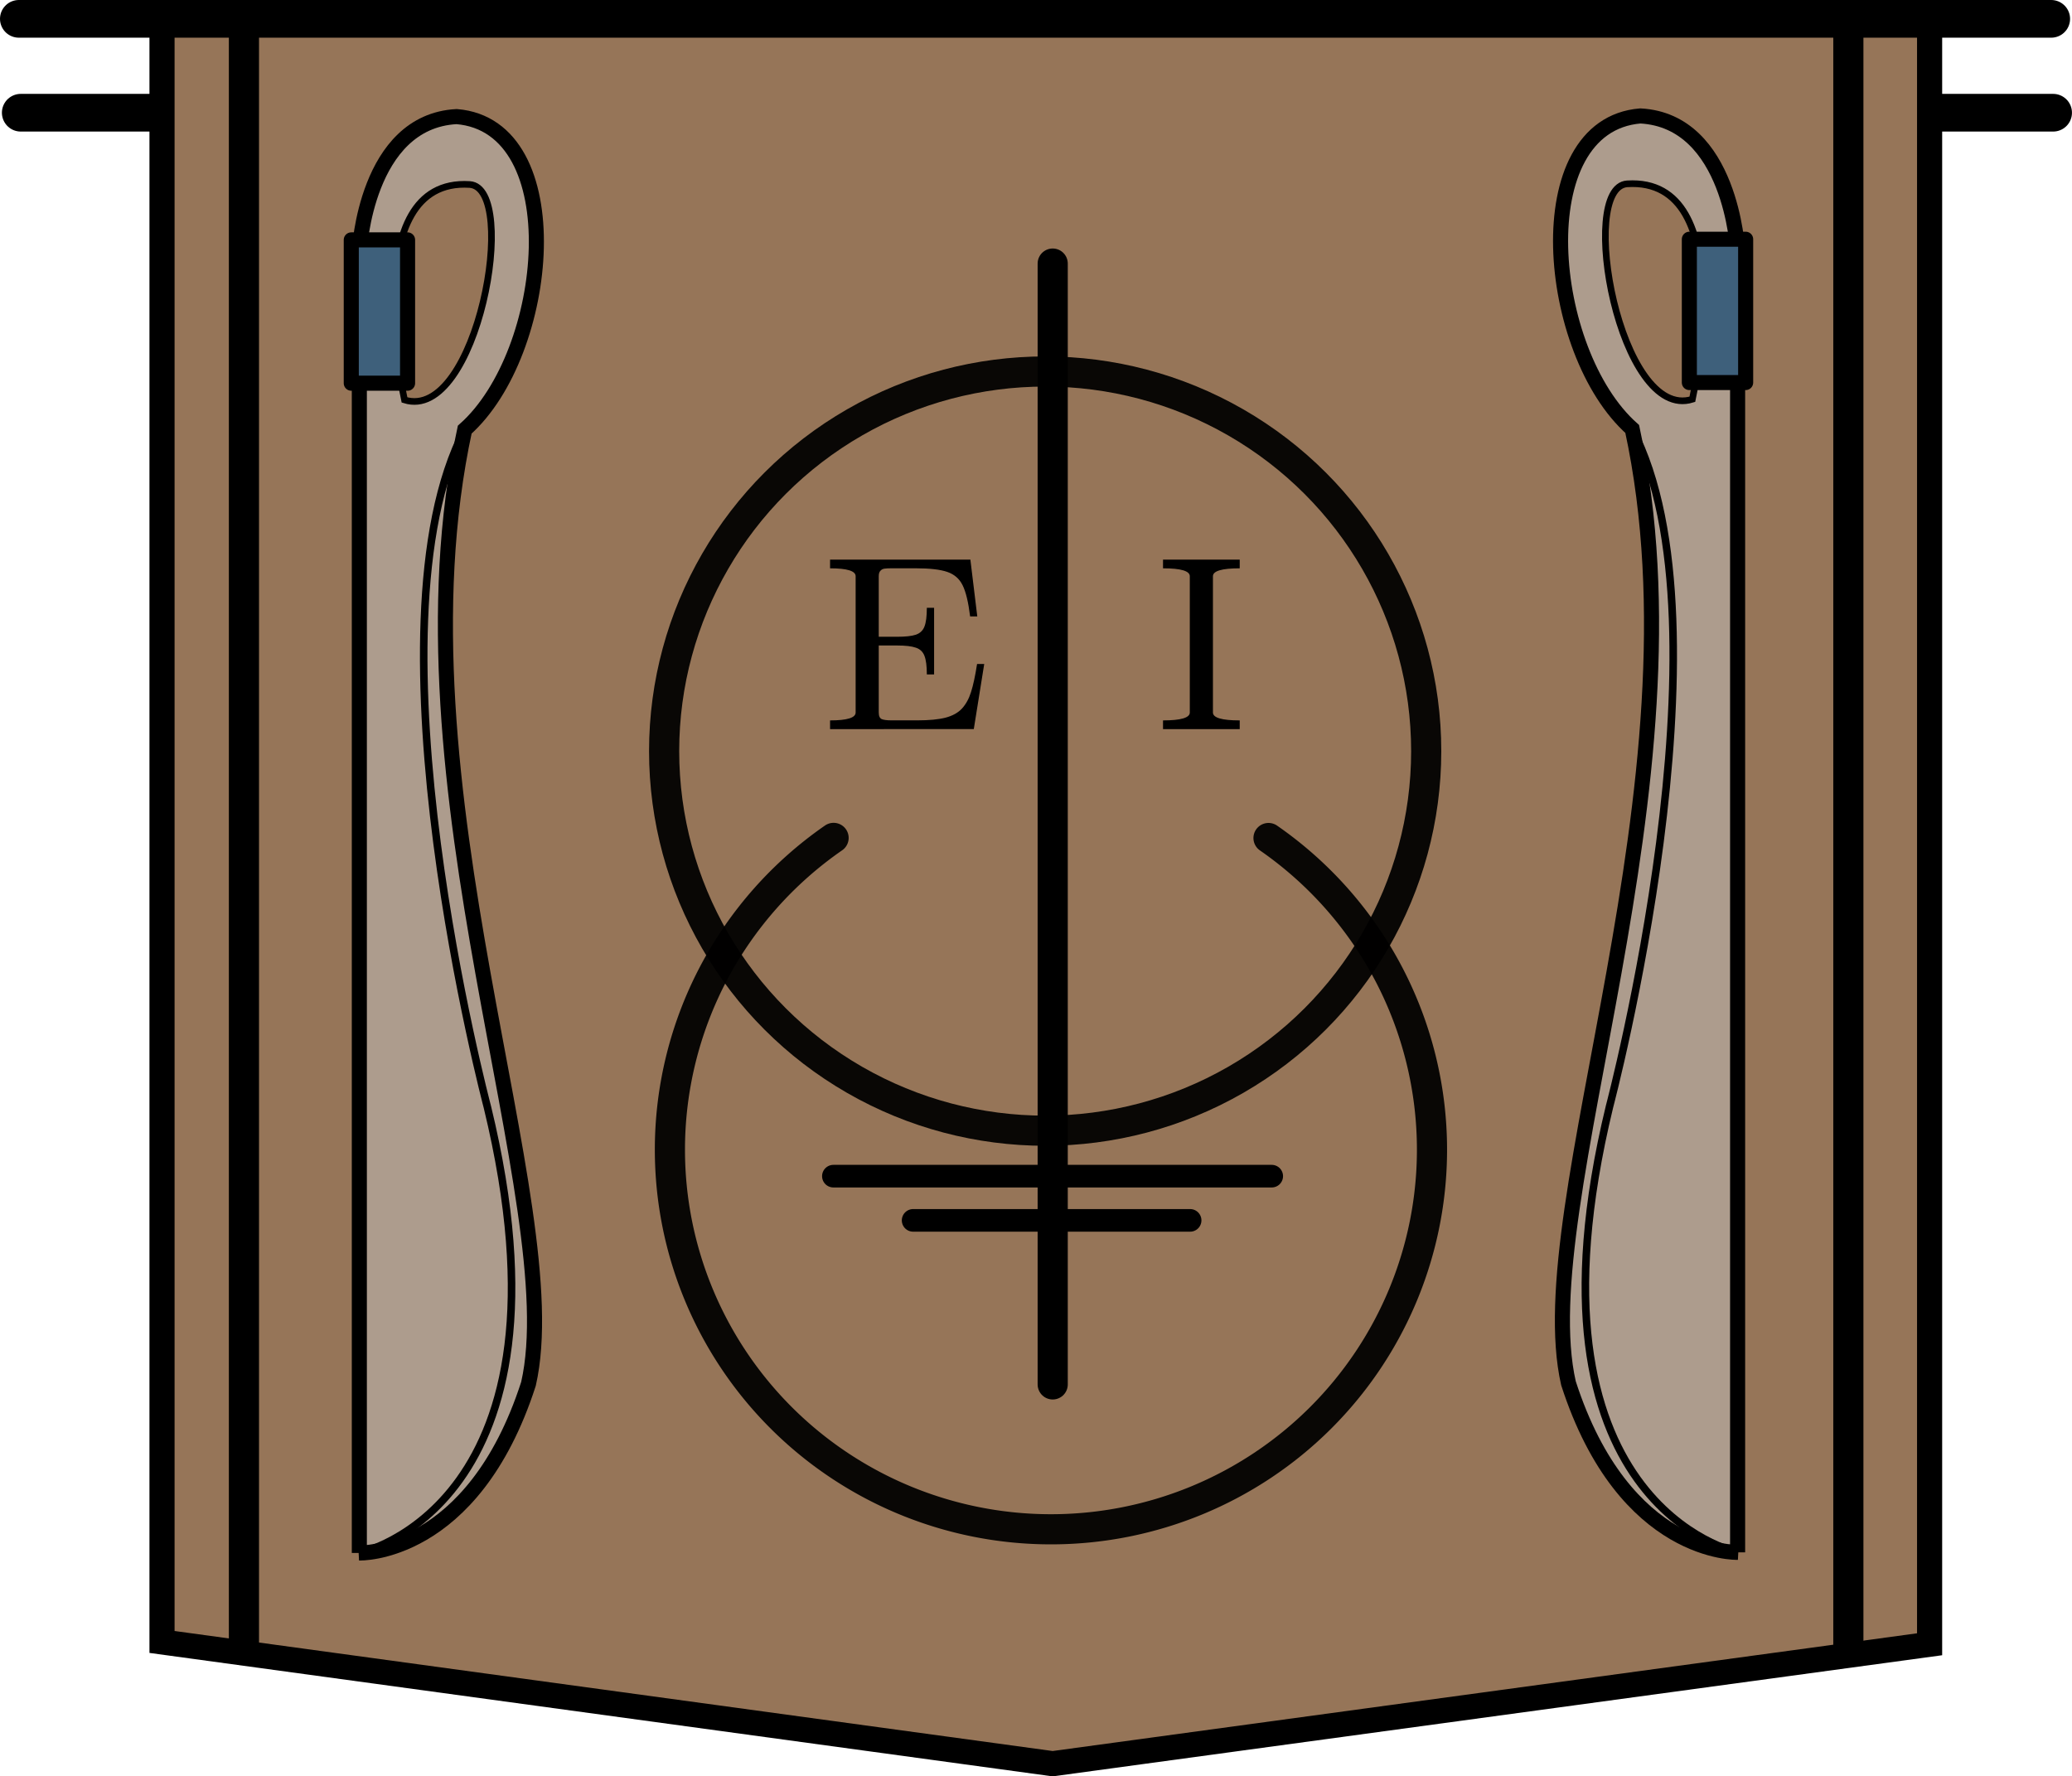 <?xml version="1.0" encoding="UTF-8"?>
<svg width="82.474mm" height="70.711mm" version="1.1" viewBox="0 0 82.474 70.711" xmlns="http://www.w3.org/2000/svg" xmlns:cc="http://creativecommons.org/ns#" xmlns:dc="http://purl.org/dc/elements/1.1/" xmlns:rdf="http://www.w3.org/1999/02/22-rdf-syntax-ns#">
 <g transform="translate(-61.878 -93.551)">
  <path d="m62.704 98.038h80.897" fill="none" stroke="#000" stroke-linecap="round" stroke-width="1.5"/>
  <path d="m68.327 94.341v64.571l35.452 4.846 34.905-4.754v-64.753" fill="#967558" stroke="#000"/>
  <g fill="none" stroke="#000" stroke-linecap="round">
   <path d="m62.628 94.301h80.897" stroke-width="1.5"/>
   <ellipse cx="103.48" cy="123.45" rx="15.167" ry="15.111" opacity=".94" stroke-width="1.2"/>
   <path d="m112.37 126.91a15.167 15.111 0 0 1 6.507 12.406 15.167 15.111 0 0 1-15.167 15.111 15.167 15.111 0 0 1-15.167-15.111 15.167 15.111 0 0 1 6.515-12.411" opacity=".94" stroke-width="1.2"/>
   <g>
    <path d="m103.78 148.66v-44.617" stroke-width="1.2"/>
    <path d="m95.05 140.37h17.448" stroke-width=".9"/>
    <path d="m98.224 142.13h11.026" stroke-width=".9"/>
   </g>
  </g>
  <g transform="translate(7.551 3.135)" stroke-width=".465" style="font-variant-caps:normal;font-variant-east-asian:normal;font-variant-ligatures:normal;font-variant-numeric:normal" aria-label="E  I">
   <path d="m87.367 119.44v-0.347q1.018 0 1.018-0.314v-5.426q0-0.314-1.018-0.314v-0.347h5.585l0.275 2.262h-0.285q-0.106-0.854-0.299-1.24-0.188-0.386-0.608-0.531-0.42-0.145-1.259-0.145h-0.969q-0.178 0-0.28 0.015-0.096 0.015-0.159 0.087-0.063 0.068-0.063 0.212v2.412h0.728q0.502 0 0.748-0.082 0.251-0.087 0.342-0.323 0.096-0.241 0.096-0.748h0.289v2.653h-0.289q0-0.502-0.096-0.743-0.092-0.241-0.342-0.323-0.246-0.087-0.748-0.087h-0.728v2.667q0 0.212 0.121 0.265 0.121 0.048 0.381 0.048h1.047q0.685 0 1.105-0.106 0.424-0.111 0.656-0.362 0.236-0.256 0.362-0.656 0.13-0.405 0.241-1.119h0.285l-0.415 2.59z" style="font-variant-caps:normal;font-variant-east-asian:normal;font-variant-ligatures:normal;font-variant-numeric:normal"/>
   <path d="m100.62 119.44v-0.347q1.066 0 1.066-0.314v-5.426q0-0.314-1.066-0.314v-0.347h3.053v0.347q-1.066 0-1.066 0.314v5.426q0 0.314 1.066 0.314v0.347z" style="font-variant-caps:normal;font-variant-east-asian:normal;font-variant-ligatures:normal;font-variant-numeric:normal"/>
  </g>
  <g stroke="#000">
   <g>
    <path d="m135.45 159.16v-65.174" fill="none" stroke-width="1.2"/>
    <path d="m71.588 159.04v-64.839" fill="none" stroke-width="1.2"/>
    <path d="m76.181 155.37v-51.836s0.261-5.152 3.873-5.342c4.584 0.378 3.765 9.409 0.322 12.461-3.072 14.182 4.161 30.848 2.538 37.984-2.223 6.888-6.734 6.733-6.734 6.733z" fill="#ad9c8d" stroke-width=".6"/>
    <path d="m76.181 155.37s8.947-1.87 5.098-17.747c0 0-5.045-19.037-0.903-26.97" fill="none" stroke-width=".3"/>
   </g>
   <path d="m77.978 109.47c2.89 0.909 4.597-8.44 2.596-8.575-4.538-0.288-2.596 8.575-2.596 8.575z" fill="#967558" stroke-width=".265px"/>
   <rect x="75.86" y="103.1" width="2.241" height="5.705" fill="#3e607b" stroke-linecap="round" stroke-linejoin="round" stroke-width=".6"/>
  </g>
  <g transform="translate(-.218 -.186)" stroke="#000">
   <g>
    <path d="m131.26 155.53v-51.836s-0.261-5.152-3.873-5.342c-4.584 0.378-3.765 9.409-0.322 12.461 3.072 14.182-4.161 30.848-2.538 37.984 2.223 6.888 6.734 6.733 6.734 6.733z" fill="#ad9c8d" stroke-width=".6"/>
    <path d="m131.26 155.53s-8.947-1.87-5.098-17.747c0 0 5.045-19.037 0.903-26.97" fill="none" stroke-width=".3"/>
    <path d="m129.46 109.63c-2.89 0.909-4.597-8.44-2.596-8.575 4.538-0.288 2.596 8.575 2.596 8.575z" fill="#967558" stroke-width=".265px"/>
   </g>
   <rect transform="scale(-1,1)" x="-131.58" y="103.26" width="2.241" height="5.705" fill="#3e607b" stroke-linecap="round" stroke-linejoin="round" stroke-width=".6"/>
  </g>
 </g>
</svg>
